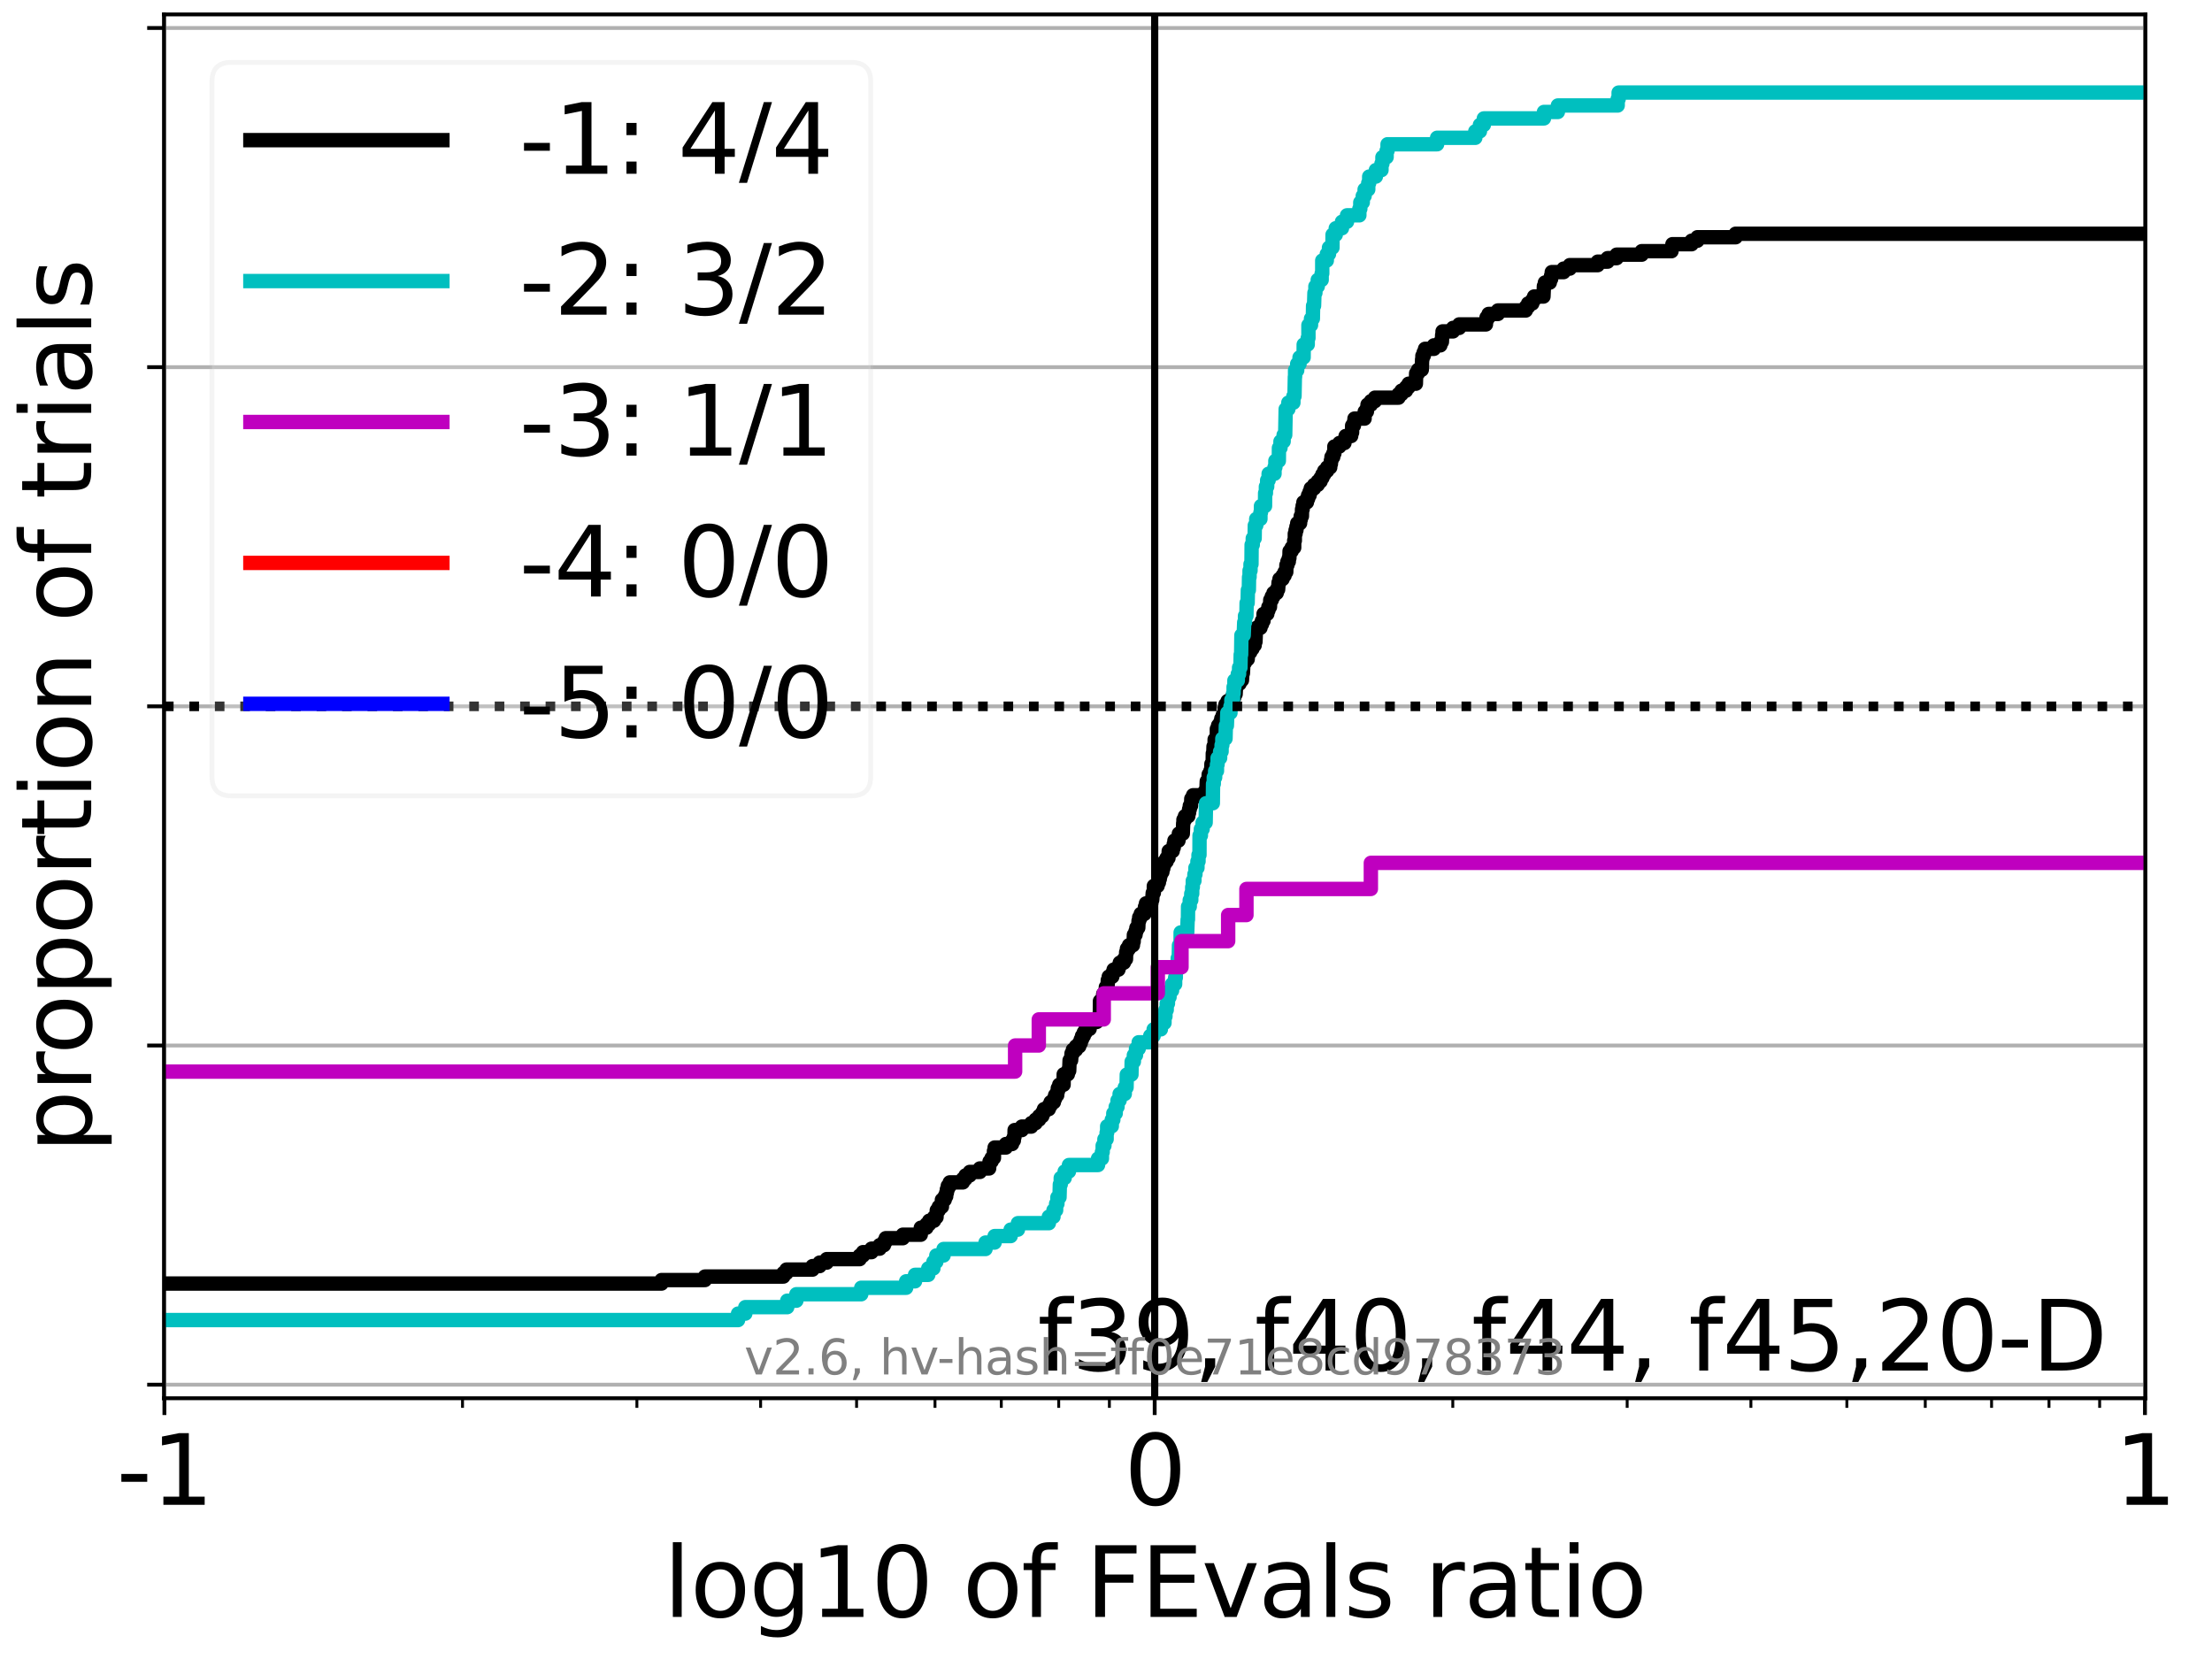 <?xml version="1.0" encoding="utf-8" standalone="no"?>
<!DOCTYPE svg PUBLIC "-//W3C//DTD SVG 1.1//EN"
  "http://www.w3.org/Graphics/SVG/1.1/DTD/svg11.dtd">
<svg xmlns:xlink="http://www.w3.org/1999/xlink" width="460.8pt" height="345.6pt" viewBox="0 0 460.8 345.6" xmlns="http://www.w3.org/2000/svg" version="1.1">
 <defs>
  <style type="text/css">*{stroke-linejoin: round; stroke-linecap: butt}</style>
 </defs>
 <g id="figure_1">
  <g id="patch_1">
   <path d="M 0 345.6 
L 460.8 345.6 
L 460.8 0 
L 0 0 
z
" style="fill: #ffffff"/>
  </g>
  <g id="axes_1">
   <g id="patch_2">
    <path d="M 34.16 291.28 
L 446.924 291.28 
L 446.924 3 
L 34.16 3 
z
" style="fill: #ffffff"/>
   </g>
   <g id="matplotlib.axis_1">
    <g id="xtick_1">
     <g id="line2d_1">
      <path d="M 34.25 291.28 
L 34.25 3 
" clip-path="url(#p233ffc870f)" style="fill: none; stroke: #b0b0b0; stroke-width: 0.8; stroke-linecap: square"/>
     </g>
     <g id="line2d_2">
      <defs>
       <path id="m71f6f6f143" d="M 0 0 
L 0 3.5 
" style="stroke: #000000; stroke-width: 0.8"/>
      </defs>
      <g>
       <use xlink:href="#m71f6f6f143" x="34.25" y="291.28" style="stroke: #000000; stroke-width: 0.8"/>
      </g>
     </g>
     <g id="text_1">
      <!-- -1 -->
      <g transform="translate(24.279 313.477) scale(0.2 -0.2)">
       <defs>
        <path id="DejaVuSans-2d" d="M 313 2009 
L 1997 2009 
L 1997 1497 
L 313 1497 
L 313 2009 
z
" transform="scale(0.016)"/>
        <path id="DejaVuSans-31" d="M 794 531 
L 1825 531 
L 1825 4091 
L 703 3866 
L 703 4441 
L 1819 4666 
L 2450 4666 
L 2450 531 
L 3481 531 
L 3481 0 
L 794 0 
L 794 531 
z
" transform="scale(0.016)"/>
       </defs>
       <use xlink:href="#DejaVuSans-2d"/>
       <use xlink:href="#DejaVuSans-31" x="36.084"/>
      </g>
     </g>
    </g>
    <g id="xtick_2">
     <g id="line2d_3">
      <path d="M 240.542 291.28 
L 240.542 3 
" clip-path="url(#p233ffc870f)" style="fill: none; stroke: #b0b0b0; stroke-width: 0.8; stroke-linecap: square"/>
     </g>
     <g id="line2d_4">
      <g>
       <use xlink:href="#m71f6f6f143" x="240.542" y="291.28" style="stroke: #000000; stroke-width: 0.8"/>
      </g>
     </g>
     <g id="text_2">
      <!-- 0 -->
      <g transform="translate(234.18 313.477) scale(0.2 -0.2)">
       <defs>
        <path id="DejaVuSans-30" d="M 2034 4250 
Q 1547 4250 1301 3770 
Q 1056 3291 1056 2328 
Q 1056 1369 1301 889 
Q 1547 409 2034 409 
Q 2525 409 2770 889 
Q 3016 1369 3016 2328 
Q 3016 3291 2770 3770 
Q 2525 4250 2034 4250 
z
M 2034 4750 
Q 2819 4750 3233 4129 
Q 3647 3509 3647 2328 
Q 3647 1150 3233 529 
Q 2819 -91 2034 -91 
Q 1250 -91 836 529 
Q 422 1150 422 2328 
Q 422 3509 836 4129 
Q 1250 4750 2034 4750 
z
" transform="scale(0.016)"/>
       </defs>
       <use xlink:href="#DejaVuSans-30"/>
      </g>
     </g>
    </g>
    <g id="xtick_3">
     <g id="line2d_5">
      <path d="M 446.835 291.28 
L 446.835 3 
" clip-path="url(#p233ffc870f)" style="fill: none; stroke: #b0b0b0; stroke-width: 0.8; stroke-linecap: square"/>
     </g>
     <g id="line2d_6">
      <g>
       <use xlink:href="#m71f6f6f143" x="446.835" y="291.28" style="stroke: #000000; stroke-width: 0.8"/>
      </g>
     </g>
     <g id="text_3">
      <!-- 1 -->
      <g transform="translate(440.472 313.477) scale(0.2 -0.2)">
       <use xlink:href="#DejaVuSans-31"/>
      </g>
     </g>
    </g>
    <g id="xtick_4">
     <g id="line2d_7">
      <defs>
       <path id="mea65850ec5" d="M 0 0 
L 0 2 
" style="stroke: #000000; stroke-width: 0.6"/>
      </defs>
      <g>
       <use xlink:href="#mea65850ec5" x="96.35" y="291.28" style="stroke: #000000; stroke-width: 0.6"/>
      </g>
     </g>
    </g>
    <g id="xtick_5">
     <g id="line2d_8">
      <g>
       <use xlink:href="#mea65850ec5" x="132.676" y="291.28" style="stroke: #000000; stroke-width: 0.6"/>
      </g>
     </g>
    </g>
    <g id="xtick_6">
     <g id="line2d_9">
      <g>
       <use xlink:href="#mea65850ec5" x="158.45" y="291.28" style="stroke: #000000; stroke-width: 0.6"/>
      </g>
     </g>
    </g>
    <g id="xtick_7">
     <g id="line2d_10">
      <g>
       <use xlink:href="#mea65850ec5" x="178.442" y="291.28" style="stroke: #000000; stroke-width: 0.6"/>
      </g>
     </g>
    </g>
    <g id="xtick_8">
     <g id="line2d_11">
      <g>
       <use xlink:href="#mea65850ec5" x="194.776" y="291.28" style="stroke: #000000; stroke-width: 0.6"/>
      </g>
     </g>
    </g>
    <g id="xtick_9">
     <g id="line2d_12">
      <g>
       <use xlink:href="#mea65850ec5" x="208.587" y="291.28" style="stroke: #000000; stroke-width: 0.6"/>
      </g>
     </g>
    </g>
    <g id="xtick_10">
     <g id="line2d_13">
      <g>
       <use xlink:href="#mea65850ec5" x="220.55" y="291.28" style="stroke: #000000; stroke-width: 0.6"/>
      </g>
     </g>
    </g>
    <g id="xtick_11">
     <g id="line2d_14">
      <g>
       <use xlink:href="#mea65850ec5" x="231.103" y="291.28" style="stroke: #000000; stroke-width: 0.6"/>
      </g>
     </g>
    </g>
    <g id="xtick_12">
     <g id="line2d_15">
      <g>
       <use xlink:href="#mea65850ec5" x="302.643" y="291.28" style="stroke: #000000; stroke-width: 0.6"/>
      </g>
     </g>
    </g>
    <g id="xtick_13">
     <g id="line2d_16">
      <g>
       <use xlink:href="#mea65850ec5" x="338.969" y="291.28" style="stroke: #000000; stroke-width: 0.6"/>
      </g>
     </g>
    </g>
    <g id="xtick_14">
     <g id="line2d_17">
      <g>
       <use xlink:href="#mea65850ec5" x="364.743" y="291.28" style="stroke: #000000; stroke-width: 0.6"/>
      </g>
     </g>
    </g>
    <g id="xtick_15">
     <g id="line2d_18">
      <g>
       <use xlink:href="#mea65850ec5" x="384.735" y="291.28" style="stroke: #000000; stroke-width: 0.6"/>
      </g>
     </g>
    </g>
    <g id="xtick_16">
     <g id="line2d_19">
      <g>
       <use xlink:href="#mea65850ec5" x="401.069" y="291.28" style="stroke: #000000; stroke-width: 0.6"/>
      </g>
     </g>
    </g>
    <g id="xtick_17">
     <g id="line2d_20">
      <g>
       <use xlink:href="#mea65850ec5" x="414.88" y="291.28" style="stroke: #000000; stroke-width: 0.6"/>
      </g>
     </g>
    </g>
    <g id="xtick_18">
     <g id="line2d_21">
      <g>
       <use xlink:href="#mea65850ec5" x="426.843" y="291.28" style="stroke: #000000; stroke-width: 0.6"/>
      </g>
     </g>
    </g>
    <g id="xtick_19">
     <g id="line2d_22">
      <g>
       <use xlink:href="#mea65850ec5" x="437.395" y="291.28" style="stroke: #000000; stroke-width: 0.6"/>
      </g>
     </g>
    </g>
    <g id="text_4">
     <!-- log10 of FEvals ratio -->
     <g transform="translate(138.238 336.833) scale(0.2 -0.2)">
      <defs>
       <path id="DejaVuSans-6c" d="M 603 4863 
L 1178 4863 
L 1178 0 
L 603 0 
L 603 4863 
z
" transform="scale(0.016)"/>
       <path id="DejaVuSans-6f" d="M 1959 3097 
Q 1497 3097 1228 2736 
Q 959 2375 959 1747 
Q 959 1119 1226 758 
Q 1494 397 1959 397 
Q 2419 397 2687 759 
Q 2956 1122 2956 1747 
Q 2956 2369 2687 2733 
Q 2419 3097 1959 3097 
z
M 1959 3584 
Q 2709 3584 3137 3096 
Q 3566 2609 3566 1747 
Q 3566 888 3137 398 
Q 2709 -91 1959 -91 
Q 1206 -91 779 398 
Q 353 888 353 1747 
Q 353 2609 779 3096 
Q 1206 3584 1959 3584 
z
" transform="scale(0.016)"/>
       <path id="DejaVuSans-67" d="M 2906 1791 
Q 2906 2416 2648 2759 
Q 2391 3103 1925 3103 
Q 1463 3103 1205 2759 
Q 947 2416 947 1791 
Q 947 1169 1205 825 
Q 1463 481 1925 481 
Q 2391 481 2648 825 
Q 2906 1169 2906 1791 
z
M 3481 434 
Q 3481 -459 3084 -895 
Q 2688 -1331 1869 -1331 
Q 1566 -1331 1297 -1286 
Q 1028 -1241 775 -1147 
L 775 -588 
Q 1028 -725 1275 -790 
Q 1522 -856 1778 -856 
Q 2344 -856 2625 -561 
Q 2906 -266 2906 331 
L 2906 616 
Q 2728 306 2450 153 
Q 2172 0 1784 0 
Q 1141 0 747 490 
Q 353 981 353 1791 
Q 353 2603 747 3093 
Q 1141 3584 1784 3584 
Q 2172 3584 2450 3431 
Q 2728 3278 2906 2969 
L 2906 3500 
L 3481 3500 
L 3481 434 
z
" transform="scale(0.016)"/>
       <path id="DejaVuSans-20" transform="scale(0.016)"/>
       <path id="DejaVuSans-66" d="M 2375 4863 
L 2375 4384 
L 1825 4384 
Q 1516 4384 1395 4259 
Q 1275 4134 1275 3809 
L 1275 3500 
L 2222 3500 
L 2222 3053 
L 1275 3053 
L 1275 0 
L 697 0 
L 697 3053 
L 147 3053 
L 147 3500 
L 697 3500 
L 697 3744 
Q 697 4328 969 4595 
Q 1241 4863 1831 4863 
L 2375 4863 
z
" transform="scale(0.016)"/>
       <path id="DejaVuSans-46" d="M 628 4666 
L 3309 4666 
L 3309 4134 
L 1259 4134 
L 1259 2759 
L 3109 2759 
L 3109 2228 
L 1259 2228 
L 1259 0 
L 628 0 
L 628 4666 
z
" transform="scale(0.016)"/>
       <path id="DejaVuSans-45" d="M 628 4666 
L 3578 4666 
L 3578 4134 
L 1259 4134 
L 1259 2753 
L 3481 2753 
L 3481 2222 
L 1259 2222 
L 1259 531 
L 3634 531 
L 3634 0 
L 628 0 
L 628 4666 
z
" transform="scale(0.016)"/>
       <path id="DejaVuSans-76" d="M 191 3500 
L 800 3500 
L 1894 563 
L 2988 3500 
L 3597 3500 
L 2284 0 
L 1503 0 
L 191 3500 
z
" transform="scale(0.016)"/>
       <path id="DejaVuSans-61" d="M 2194 1759 
Q 1497 1759 1228 1600 
Q 959 1441 959 1056 
Q 959 750 1161 570 
Q 1363 391 1709 391 
Q 2188 391 2477 730 
Q 2766 1069 2766 1631 
L 2766 1759 
L 2194 1759 
z
M 3341 1997 
L 3341 0 
L 2766 0 
L 2766 531 
Q 2569 213 2275 61 
Q 1981 -91 1556 -91 
Q 1019 -91 701 211 
Q 384 513 384 1019 
Q 384 1609 779 1909 
Q 1175 2209 1959 2209 
L 2766 2209 
L 2766 2266 
Q 2766 2663 2505 2880 
Q 2244 3097 1772 3097 
Q 1472 3097 1187 3025 
Q 903 2953 641 2809 
L 641 3341 
Q 956 3463 1253 3523 
Q 1550 3584 1831 3584 
Q 2591 3584 2966 3190 
Q 3341 2797 3341 1997 
z
" transform="scale(0.016)"/>
       <path id="DejaVuSans-73" d="M 2834 3397 
L 2834 2853 
Q 2591 2978 2328 3040 
Q 2066 3103 1784 3103 
Q 1356 3103 1142 2972 
Q 928 2841 928 2578 
Q 928 2378 1081 2264 
Q 1234 2150 1697 2047 
L 1894 2003 
Q 2506 1872 2764 1633 
Q 3022 1394 3022 966 
Q 3022 478 2636 193 
Q 2250 -91 1575 -91 
Q 1294 -91 989 -36 
Q 684 19 347 128 
L 347 722 
Q 666 556 975 473 
Q 1284 391 1588 391 
Q 1994 391 2212 530 
Q 2431 669 2431 922 
Q 2431 1156 2273 1281 
Q 2116 1406 1581 1522 
L 1381 1569 
Q 847 1681 609 1914 
Q 372 2147 372 2553 
Q 372 3047 722 3315 
Q 1072 3584 1716 3584 
Q 2034 3584 2315 3537 
Q 2597 3491 2834 3397 
z
" transform="scale(0.016)"/>
       <path id="DejaVuSans-72" d="M 2631 2963 
Q 2534 3019 2420 3045 
Q 2306 3072 2169 3072 
Q 1681 3072 1420 2755 
Q 1159 2438 1159 1844 
L 1159 0 
L 581 0 
L 581 3500 
L 1159 3500 
L 1159 2956 
Q 1341 3275 1631 3429 
Q 1922 3584 2338 3584 
Q 2397 3584 2469 3576 
Q 2541 3569 2628 3553 
L 2631 2963 
z
" transform="scale(0.016)"/>
       <path id="DejaVuSans-74" d="M 1172 4494 
L 1172 3500 
L 2356 3500 
L 2356 3053 
L 1172 3053 
L 1172 1153 
Q 1172 725 1289 603 
Q 1406 481 1766 481 
L 2356 481 
L 2356 0 
L 1766 0 
Q 1100 0 847 248 
Q 594 497 594 1153 
L 594 3053 
L 172 3053 
L 172 3500 
L 594 3500 
L 594 4494 
L 1172 4494 
z
" transform="scale(0.016)"/>
       <path id="DejaVuSans-69" d="M 603 3500 
L 1178 3500 
L 1178 0 
L 603 0 
L 603 3500 
z
M 603 4863 
L 1178 4863 
L 1178 4134 
L 603 4134 
L 603 4863 
z
" transform="scale(0.016)"/>
      </defs>
      <use xlink:href="#DejaVuSans-6c"/>
      <use xlink:href="#DejaVuSans-6f" x="27.783"/>
      <use xlink:href="#DejaVuSans-67" x="88.965"/>
      <use xlink:href="#DejaVuSans-31" x="152.441"/>
      <use xlink:href="#DejaVuSans-30" x="216.064"/>
      <use xlink:href="#DejaVuSans-20" x="279.688"/>
      <use xlink:href="#DejaVuSans-6f" x="311.475"/>
      <use xlink:href="#DejaVuSans-66" x="372.656"/>
      <use xlink:href="#DejaVuSans-20" x="407.861"/>
      <use xlink:href="#DejaVuSans-46" x="439.648"/>
      <use xlink:href="#DejaVuSans-45" x="497.168"/>
      <use xlink:href="#DejaVuSans-76" x="560.352"/>
      <use xlink:href="#DejaVuSans-61" x="619.531"/>
      <use xlink:href="#DejaVuSans-6c" x="680.811"/>
      <use xlink:href="#DejaVuSans-73" x="708.594"/>
      <use xlink:href="#DejaVuSans-20" x="760.693"/>
      <use xlink:href="#DejaVuSans-72" x="792.48"/>
      <use xlink:href="#DejaVuSans-61" x="833.594"/>
      <use xlink:href="#DejaVuSans-74" x="894.873"/>
      <use xlink:href="#DejaVuSans-69" x="934.082"/>
      <use xlink:href="#DejaVuSans-6f" x="961.865"/>
     </g>
    </g>
   </g>
   <g id="matplotlib.axis_2">
    <g id="ytick_1">
     <g id="line2d_23">
      <path d="M 34.16 288.454 
L 446.924 288.454 
" clip-path="url(#p233ffc870f)" style="fill: none; stroke: #b0b0b0; stroke-width: 0.8; stroke-linecap: square"/>
     </g>
     <g id="line2d_24">
      <defs>
       <path id="m2fee555473" d="M 0 0 
L -3.5 0 
" style="stroke: #000000; stroke-width: 0.8"/>
      </defs>
      <g>
       <use xlink:href="#m2fee555473" x="34.16" y="288.454" style="stroke: #000000; stroke-width: 0.8"/>
      </g>
     </g>
    </g>
    <g id="ytick_2">
     <g id="line2d_25">
      <path d="M 34.16 217.797 
L 446.924 217.797 
" clip-path="url(#p233ffc870f)" style="fill: none; stroke: #b0b0b0; stroke-width: 0.8; stroke-linecap: square"/>
     </g>
     <g id="line2d_26">
      <g>
       <use xlink:href="#m2fee555473" x="34.16" y="217.797" style="stroke: #000000; stroke-width: 0.8"/>
      </g>
     </g>
    </g>
    <g id="ytick_3">
     <g id="line2d_27">
      <path d="M 34.16 147.14 
L 446.924 147.14 
" clip-path="url(#p233ffc870f)" style="fill: none; stroke: #b0b0b0; stroke-width: 0.8; stroke-linecap: square"/>
     </g>
     <g id="line2d_28">
      <g>
       <use xlink:href="#m2fee555473" x="34.16" y="147.14" style="stroke: #000000; stroke-width: 0.8"/>
      </g>
     </g>
    </g>
    <g id="ytick_4">
     <g id="line2d_29">
      <path d="M 34.16 76.483 
L 446.924 76.483 
" clip-path="url(#p233ffc870f)" style="fill: none; stroke: #b0b0b0; stroke-width: 0.8; stroke-linecap: square"/>
     </g>
     <g id="line2d_30">
      <g>
       <use xlink:href="#m2fee555473" x="34.16" y="76.483" style="stroke: #000000; stroke-width: 0.8"/>
      </g>
     </g>
    </g>
    <g id="ytick_5">
     <g id="line2d_31">
      <path d="M 34.16 5.826 
L 446.924 5.826 
" clip-path="url(#p233ffc870f)" style="fill: none; stroke: #b0b0b0; stroke-width: 0.8; stroke-linecap: square"/>
     </g>
     <g id="line2d_32">
      <g>
       <use xlink:href="#m2fee555473" x="34.16" y="5.826" style="stroke: #000000; stroke-width: 0.8"/>
      </g>
     </g>
    </g>
    <g id="text_5">
     <!-- proportion of trials -->
     <g transform="translate(19.001 240.146) rotate(-90) scale(0.2 -0.2)">
      <defs>
       <path id="DejaVuSans-70" d="M 1159 525 
L 1159 -1331 
L 581 -1331 
L 581 3500 
L 1159 3500 
L 1159 2969 
Q 1341 3281 1617 3432 
Q 1894 3584 2278 3584 
Q 2916 3584 3314 3078 
Q 3713 2572 3713 1747 
Q 3713 922 3314 415 
Q 2916 -91 2278 -91 
Q 1894 -91 1617 61 
Q 1341 213 1159 525 
z
M 3116 1747 
Q 3116 2381 2855 2742 
Q 2594 3103 2138 3103 
Q 1681 3103 1420 2742 
Q 1159 2381 1159 1747 
Q 1159 1113 1420 752 
Q 1681 391 2138 391 
Q 2594 391 2855 752 
Q 3116 1113 3116 1747 
z
" transform="scale(0.016)"/>
       <path id="DejaVuSans-6e" d="M 3513 2113 
L 3513 0 
L 2938 0 
L 2938 2094 
Q 2938 2591 2744 2837 
Q 2550 3084 2163 3084 
Q 1697 3084 1428 2787 
Q 1159 2491 1159 1978 
L 1159 0 
L 581 0 
L 581 3500 
L 1159 3500 
L 1159 2956 
Q 1366 3272 1645 3428 
Q 1925 3584 2291 3584 
Q 2894 3584 3203 3211 
Q 3513 2838 3513 2113 
z
" transform="scale(0.016)"/>
      </defs>
      <use xlink:href="#DejaVuSans-70"/>
      <use xlink:href="#DejaVuSans-72" x="63.477"/>
      <use xlink:href="#DejaVuSans-6f" x="102.34"/>
      <use xlink:href="#DejaVuSans-70" x="163.521"/>
      <use xlink:href="#DejaVuSans-6f" x="226.998"/>
      <use xlink:href="#DejaVuSans-72" x="288.18"/>
      <use xlink:href="#DejaVuSans-74" x="329.293"/>
      <use xlink:href="#DejaVuSans-69" x="368.502"/>
      <use xlink:href="#DejaVuSans-6f" x="396.285"/>
      <use xlink:href="#DejaVuSans-6e" x="457.467"/>
      <use xlink:href="#DejaVuSans-20" x="520.846"/>
      <use xlink:href="#DejaVuSans-6f" x="552.633"/>
      <use xlink:href="#DejaVuSans-66" x="613.814"/>
      <use xlink:href="#DejaVuSans-20" x="649.02"/>
      <use xlink:href="#DejaVuSans-74" x="680.807"/>
      <use xlink:href="#DejaVuSans-72" x="720.016"/>
      <use xlink:href="#DejaVuSans-69" x="761.129"/>
      <use xlink:href="#DejaVuSans-61" x="788.912"/>
      <use xlink:href="#DejaVuSans-6c" x="850.191"/>
      <use xlink:href="#DejaVuSans-73" x="877.975"/>
     </g>
    </g>
   </g>
   <g id="line2d_33">
    <path d="M 34.16 267.384 
L 137.815 267.384 
L 137.815 266.657 
L 146.845 266.657 
L 146.845 265.931 
L 163.19 265.931 
L 163.19 265.204 
L 163.833 265.204 
L 163.833 264.478 
L 169.263 264.478 
L 169.263 263.751 
L 170.743 263.751 
L 170.743 263.025 
L 172.22 263.025 
L 172.22 262.298 
L 179.083 262.298 
L 179.083 261.571 
L 179.773 261.571 
L 179.773 260.845 
L 181.552 260.845 
L 181.552 260.118 
L 183.24 260.118 
L 183.24 259.392 
L 184.147 259.392 
L 184.147 258.665 
L 184.513 258.665 
L 184.513 257.939 
L 188.078 257.939 
L 188.078 257.212 
L 191.812 257.212 
L 191.823 255.759 
L 192.992 255.759 
L 192.992 255.032 
L 193.56 255.032 
L 193.56 254.306 
L 194.57 254.306 
L 194.57 253.579 
L 195.094 253.579 
L 195.15 252.126 
L 195.568 252.126 
L 195.568 251.4 
L 196.216 251.4 
L 196.216 249.947 
L 196.801 249.947 
L 196.801 249.22 
L 197.108 249.22 
L 197.108 248.494 
L 197.253 248.494 
L 197.253 247.767 
L 197.445 247.767 
L 197.445 247.04 
L 197.851 247.04 
L 197.851 246.314 
L 200.58 246.314 
L 200.58 245.587 
L 201.14 245.587 
L 201.14 244.861 
L 202.022 244.861 
L 202.022 244.134 
L 204.124 244.134 
L 204.124 243.408 
L 206.051 243.408 
L 206.147 241.955 
L 206.57 241.955 
L 206.57 241.228 
L 207.054 241.228 
L 207.061 239.775 
L 207.205 239.775 
L 207.205 239.048 
L 209.541 239.048 
L 209.541 238.322 
L 210.827 238.322 
L 210.827 237.595 
L 211.201 237.595 
L 211.201 236.869 
L 211.333 236.869 
L 211.363 235.416 
L 212.869 235.416 
L 212.869 234.689 
L 214.83 234.689 
L 214.83 233.963 
L 215.737 233.963 
L 215.737 233.236 
L 216.468 233.236 
L 216.468 232.509 
L 217.13 232.509 
L 217.13 231.783 
L 217.477 231.783 
L 217.477 231.056 
L 218.476 231.056 
L 218.476 230.33 
L 218.859 230.33 
L 218.859 229.603 
L 219.544 229.603 
L 219.544 228.877 
L 219.802 228.877 
L 219.802 228.15 
L 220.232 228.15 
L 220.232 227.424 
L 220.363 227.424 
L 220.363 226.697 
L 220.659 226.697 
L 220.659 225.971 
L 221.566 225.971 
L 221.591 223.791 
L 222.455 223.791 
L 222.455 223.064 
L 222.732 223.064 
L 222.82 220.885 
L 223.129 220.885 
L 223.226 219.432 
L 223.493 219.432 
L 223.493 218.705 
L 224.145 218.705 
L 224.145 217.978 
L 224.825 217.978 
L 224.825 217.252 
L 225.15 217.252 
L 225.15 216.525 
L 225.41 216.525 
L 225.41 215.799 
L 225.779 215.799 
L 225.779 215.072 
L 226.16 215.072 
L 226.16 214.346 
L 226.989 214.346 
L 226.989 213.619 
L 227.158 213.619 
L 227.158 212.893 
L 228.464 212.893 
L 228.464 212.166 
L 228.959 212.166 
L 228.959 211.44 
L 229.119 211.44 
L 229.144 208.533 
L 229.706 208.533 
L 229.817 207.08 
L 230.254 207.08 
L 230.254 206.354 
L 230.373 206.354 
L 230.373 205.627 
L 230.724 205.627 
L 230.779 204.174 
L 230.979 204.174 
L 230.979 203.448 
L 231.714 203.448 
L 231.714 202.721 
L 231.989 202.721 
L 231.989 201.994 
L 232.988 201.994 
L 232.988 201.268 
L 233.277 201.268 
L 233.277 200.541 
L 234.128 200.541 
L 234.128 199.815 
L 234.559 199.815 
L 234.601 198.362 
L 234.767 198.362 
L 234.767 197.635 
L 235.195 197.635 
L 235.195 196.909 
L 236.009 196.909 
L 236.009 196.182 
L 236.16 196.182 
L 236.214 194.729 
L 236.552 194.729 
L 236.552 194.002 
L 236.738 194.002 
L 236.738 193.276 
L 237.121 193.276 
L 237.181 191.823 
L 237.316 191.823 
L 237.316 191.096 
L 237.641 191.096 
L 237.641 190.37 
L 238.423 190.37 
L 238.522 188.917 
L 238.729 188.917 
L 238.729 188.19 
L 239.842 188.19 
L 239.842 187.463 
L 240.03 187.463 
L 240.137 186.01 
L 240.363 186.01 
L 240.369 184.557 
L 241.147 184.557 
L 241.147 183.831 
L 241.423 183.831 
L 241.423 183.104 
L 241.611 183.104 
L 241.611 182.378 
L 241.782 182.378 
L 241.782 181.651 
L 242.145 181.651 
L 242.145 180.925 
L 242.33 180.925 
L 242.33 180.198 
L 242.543 180.198 
L 242.543 179.471 
L 243.024 179.471 
L 243.024 178.745 
L 243.416 178.745 
L 243.47 177.292 
L 244.291 177.292 
L 244.291 176.565 
L 244.512 176.565 
L 244.512 175.839 
L 244.659 175.839 
L 244.659 175.112 
L 245.498 175.112 
L 245.582 173.659 
L 246.4 173.659 
L 246.479 171.479 
L 246.534 171.479 
L 246.534 170.753 
L 246.848 170.753 
L 246.848 170.026 
L 247.544 170.026 
L 247.544 169.3 
L 247.708 169.3 
L 247.708 168.573 
L 247.861 168.573 
L 247.861 167.847 
L 248.114 167.847 
L 248.171 166.394 
L 248.542 166.394 
L 248.542 165.667 
L 250.914 165.667 
L 250.914 164.94 
L 251.304 164.94 
L 251.393 162.761 
L 251.743 162.761 
L 251.801 161.308 
L 252.157 161.308 
L 252.157 160.581 
L 252.319 160.581 
L 252.364 159.128 
L 252.622 159.128 
L 252.65 156.948 
L 252.753 156.948 
L 252.803 155.495 
L 253.028 155.495 
L 253.032 154.042 
L 253.491 154.042 
L 253.495 151.863 
L 253.752 151.863 
L 253.752 151.136 
L 254.215 151.136 
L 254.215 150.409 
L 254.426 150.409 
L 254.426 149.683 
L 254.724 149.683 
L 254.724 148.956 
L 255.083 148.956 
L 255.13 147.503 
L 255.285 147.503 
L 255.285 146.777 
L 255.724 146.777 
L 255.724 146.05 
L 256.574 146.05 
L 256.574 145.324 
L 257.108 145.324 
L 257.108 144.597 
L 257.403 144.597 
L 257.479 143.144 
L 257.607 143.144 
L 257.607 142.417 
L 258.227 142.417 
L 258.227 141.691 
L 258.721 141.691 
L 258.816 140.238 
L 258.921 140.238 
L 259.025 138.058 
L 259.335 138.058 
L 259.335 137.332 
L 259.917 137.332 
L 260.021 135.878 
L 260.451 135.878 
L 260.451 135.152 
L 260.912 135.152 
L 260.912 134.425 
L 261.368 134.425 
L 261.368 133.699 
L 261.535 133.699 
L 261.626 131.519 
L 261.749 131.519 
L 261.749 130.793 
L 262.579 130.793 
L 262.579 130.066 
L 262.877 130.066 
L 262.877 129.34 
L 263.209 129.34 
L 263.223 127.886 
L 264.002 127.886 
L 264.002 127.16 
L 264.234 127.16 
L 264.234 126.433 
L 264.556 126.433 
L 264.622 124.98 
L 264.937 124.98 
L 264.937 124.254 
L 265.291 124.254 
L 265.291 123.527 
L 265.969 123.527 
L 265.969 122.801 
L 266.257 122.801 
L 266.35 121.348 
L 266.54 121.348 
L 266.54 120.621 
L 267.191 120.621 
L 267.191 119.894 
L 267.603 119.894 
L 267.603 119.168 
L 267.949 119.168 
L 267.985 117.715 
L 268.196 117.715 
L 268.196 116.988 
L 268.479 116.988 
L 268.479 116.262 
L 268.604 116.262 
L 268.642 114.809 
L 269.088 114.809 
L 269.088 114.082 
L 269.602 114.082 
L 269.602 112.629 
L 269.734 112.629 
L 269.734 111.176 
L 269.892 111.176 
L 269.892 110.449 
L 270.07 110.449 
L 270.07 109.723 
L 270.238 109.723 
L 270.238 108.996 
L 270.831 108.996 
L 270.831 108.27 
L 270.963 108.27 
L 270.963 107.543 
L 271.209 107.543 
L 271.238 106.09 
L 271.369 106.09 
L 271.369 105.363 
L 271.526 105.363 
L 271.526 104.637 
L 272.254 104.637 
L 272.254 103.91 
L 272.501 103.91 
L 272.501 103.184 
L 272.811 103.184 
L 272.811 102.457 
L 273.059 102.457 
L 273.059 101.731 
L 273.755 101.731 
L 273.755 101.004 
L 274.513 101.004 
L 274.513 100.278 
L 275.101 100.278 
L 275.101 99.551 
L 275.482 99.551 
L 275.482 98.825 
L 275.864 98.825 
L 275.864 98.098 
L 276.467 98.098 
L 276.467 97.371 
L 277.106 97.371 
L 277.106 96.645 
L 277.252 96.645 
L 277.252 95.918 
L 277.374 95.918 
L 277.374 95.192 
L 277.736 95.192 
L 277.736 94.465 
L 277.972 94.465 
L 277.972 93.012 
L 279.024 93.012 
L 279.024 92.286 
L 280.074 92.286 
L 280.074 91.559 
L 280.319 91.559 
L 280.319 90.832 
L 281.47 90.832 
L 281.47 90.106 
L 281.666 90.106 
L 281.676 88.653 
L 282.047 88.653 
L 282.047 87.926 
L 282.166 87.926 
L 282.166 87.2 
L 284.268 87.2 
L 284.3 85.747 
L 284.749 85.747 
L 284.749 85.02 
L 284.881 85.02 
L 284.881 84.294 
L 285.589 84.294 
L 285.589 83.567 
L 286.423 83.567 
L 286.423 82.84 
L 291.337 82.84 
L 291.337 82.114 
L 291.958 82.114 
L 291.958 81.387 
L 292.898 81.387 
L 292.898 80.661 
L 293.439 80.661 
L 293.439 79.934 
L 294.953 79.934 
L 295.011 77.755 
L 295.419 77.755 
L 295.419 77.028 
L 296.182 77.028 
L 296.253 74.848 
L 296.314 74.848 
L 296.314 74.122 
L 296.588 74.122 
L 296.588 73.395 
L 296.863 73.395 
L 296.863 72.669 
L 298.704 72.669 
L 298.704 71.942 
L 300.051 71.942 
L 300.051 71.216 
L 300.375 71.216 
L 300.432 69.763 
L 300.507 69.763 
L 300.507 69.036 
L 302.685 69.036 
L 302.685 68.309 
L 303.974 68.309 
L 303.974 67.583 
L 309.547 67.583 
L 309.547 66.856 
L 309.678 66.856 
L 309.678 66.13 
L 310.1 66.13 
L 310.1 65.403 
L 312.045 65.403 
L 312.045 64.677 
L 317.851 64.677 
L 317.851 63.95 
L 318.327 63.95 
L 318.327 63.224 
L 319.198 63.224 
L 319.198 62.497 
L 319.579 62.497 
L 319.579 61.771 
L 321.532 61.771 
L 321.625 59.591 
L 321.832 59.591 
L 321.832 58.864 
L 322.854 58.864 
L 322.854 58.138 
L 323.121 58.138 
L 323.121 57.411 
L 323.26 57.411 
L 323.26 56.685 
L 325.726 56.685 
L 325.726 55.958 
L 327.009 55.958 
L 327.009 55.232 
L 332.839 55.232 
L 332.839 54.505 
L 334.897 54.505 
L 334.897 53.778 
L 336.772 53.778 
L 336.772 53.052 
L 341.996 53.052 
L 341.996 52.325 
L 348.204 52.325 
L 348.204 51.599 
L 348.393 51.599 
L 348.393 50.872 
L 352.398 50.872 
L 352.398 50.146 
L 353.603 50.146 
L 353.603 49.419 
L 361.569 49.419 
L 361.569 48.693 
L 446.924 48.693 
L 446.924 48.693 
" clip-path="url(#p233ffc870f)" style="fill: none; stroke: #000000; stroke-width: 3; stroke-linecap: square"/>
   </g>
   <g id="line2d_34">
    <path clip-path="url(#p233ffc870f)" style="fill: none; stroke: #000000; stroke-width: 3; stroke-linecap: square"/>
   </g>
   <g id="line2d_35">
    <path d="M 34.16 274.995 
L 153.749 274.995 
L 153.749 273.649 
L 155.261 273.649 
L 155.261 272.304 
L 163.997 272.304 
L 163.997 270.958 
L 165.894 270.958 
L 165.894 269.612 
L 179.412 269.612 
L 179.412 268.266 
L 188.766 268.266 
L 188.766 266.92 
L 190.619 266.92 
L 190.619 265.574 
L 193.375 265.574 
L 193.375 264.229 
L 194.444 264.229 
L 194.444 262.883 
L 195.054 262.883 
L 195.054 261.537 
L 196.565 261.537 
L 196.565 260.191 
L 205.302 260.191 
L 205.302 258.845 
L 207.198 258.845 
L 207.198 257.499 
L 210.54 257.499 
L 210.54 256.153 
L 212.052 256.153 
L 212.052 254.808 
L 218.498 254.808 
L 218.498 253.462 
L 219.461 253.462 
L 219.461 252.116 
L 220.009 252.116 
L 220.009 250.77 
L 220.279 250.77 
L 220.279 249.424 
L 220.717 249.424 
L 220.788 246.733 
L 220.973 246.733 
L 220.973 245.387 
L 221.791 245.387 
L 221.791 244.041 
L 222.684 244.041 
L 222.684 242.695 
L 228.745 242.695 
L 228.745 241.349 
L 229.55 241.349 
L 229.55 240.003 
L 229.709 240.003 
L 229.709 238.657 
L 230.07 238.657 
L 230.07 237.312 
L 230.527 237.312 
L 230.527 235.966 
L 230.642 235.966 
L 230.642 234.62 
L 231.606 234.62 
L 231.606 233.274 
L 231.923 233.274 
L 231.923 231.928 
L 232.424 231.928 
L 232.424 230.582 
L 232.798 230.582 
L 232.798 229.237 
L 233.235 229.237 
L 233.235 227.891 
L 234.31 227.891 
L 234.31 226.545 
L 234.679 226.545 
L 234.733 223.853 
L 235.701 223.853 
L 235.748 221.161 
L 236.203 221.161 
L 236.203 219.816 
L 236.645 219.816 
L 236.645 218.47 
L 237.212 218.47 
L 237.212 217.124 
L 239.618 217.124 
L 239.618 215.778 
L 240.329 215.778 
L 240.329 214.432 
L 241.828 214.432 
L 241.828 213.086 
L 242.584 213.086 
L 242.584 211.741 
L 242.782 211.741 
L 242.782 210.395 
L 243.046 210.395 
L 243.046 209.049 
L 243.303 209.049 
L 243.303 207.703 
L 243.637 207.703 
L 243.637 206.357 
L 244.161 206.357 
L 244.161 205.011 
L 244.802 205.011 
L 244.802 203.665 
L 244.942 203.665 
L 244.942 202.32 
L 245.124 202.32 
L 245.124 200.974 
L 245.345 200.974 
L 245.345 199.628 
L 245.556 199.628 
L 245.605 196.936 
L 245.942 196.936 
L 245.949 194.245 
L 247.321 194.245 
L 247.409 191.553 
L 247.472 191.553 
L 247.494 188.861 
L 247.845 188.861 
L 247.845 187.515 
L 248.161 187.515 
L 248.161 186.17 
L 248.359 186.17 
L 248.359 184.824 
L 248.483 184.824 
L 248.483 183.478 
L 248.82 183.478 
L 248.82 182.132 
L 249.03 182.132 
L 249.03 180.786 
L 249.449 180.786 
L 249.449 179.44 
L 249.672 179.44 
L 249.672 178.094 
L 249.871 178.094 
L 249.888 174.057 
L 250.165 174.057 
L 250.165 172.711 
L 250.529 172.711 
L 250.529 171.365 
L 251.157 171.365 
L 251.234 167.328 
L 252.655 167.328 
L 252.699 163.29 
L 252.85 163.29 
L 252.85 161.944 
L 253.134 161.944 
L 253.134 160.598 
L 253.514 160.598 
L 253.514 159.253 
L 253.643 159.253 
L 253.643 157.907 
L 254.172 157.907 
L 254.172 156.561 
L 254.478 156.561 
L 254.478 155.215 
L 254.633 155.215 
L 254.633 153.869 
L 255.296 153.869 
L 255.367 151.178 
L 255.578 151.178 
L 255.673 148.486 
L 256.331 148.486 
L 256.331 147.14 
L 256.514 147.14 
L 256.514 145.794 
L 256.869 145.794 
L 256.869 144.448 
L 256.983 144.448 
L 256.983 143.102 
L 257.149 143.102 
L 257.149 141.757 
L 257.857 141.757 
L 257.857 140.411 
L 258.123 140.411 
L 258.123 139.065 
L 258.409 139.065 
L 258.461 136.373 
L 258.552 136.373 
L 258.607 132.336 
L 259.087 132.336 
L 259.192 129.644 
L 259.356 129.644 
L 259.356 128.298 
L 259.654 128.298 
L 259.691 125.606 
L 259.905 125.606 
L 259.957 122.915 
L 260.156 122.915 
L 260.199 120.223 
L 260.305 120.223 
L 260.305 118.877 
L 260.504 118.877 
L 260.504 117.531 
L 260.704 117.531 
L 260.737 113.494 
L 260.974 113.494 
L 260.974 112.148 
L 261.364 112.148 
L 261.4 109.456 
L 261.697 109.456 
L 261.697 108.11 
L 262.57 108.11 
L 262.57 106.765 
L 262.681 106.765 
L 262.681 105.419 
L 263.527 105.419 
L 263.549 102.727 
L 263.711 102.727 
L 263.711 101.381 
L 263.975 101.381 
L 263.975 100.035 
L 264.279 100.035 
L 264.279 98.69 
L 265.504 98.69 
L 265.504 97.344 
L 265.684 97.344 
L 265.684 95.998 
L 266.405 95.998 
L 266.427 93.306 
L 266.748 93.306 
L 266.748 91.96 
L 267.404 91.96 
L 267.404 90.615 
L 267.729 90.615 
L 267.832 85.231 
L 268.383 85.231 
L 268.383 83.885 
L 269.438 83.885 
L 269.438 82.539 
L 269.667 82.539 
L 269.746 78.502 
L 269.788 78.502 
L 269.788 77.156 
L 270.227 77.156 
L 270.227 75.81 
L 270.717 75.81 
L 270.717 74.464 
L 271.565 74.464 
L 271.587 71.773 
L 272.423 71.773 
L 272.423 70.427 
L 272.569 70.427 
L 272.57 67.735 
L 273.106 67.735 
L 273.106 66.389 
L 273.492 66.389 
L 273.542 63.698 
L 273.74 63.698 
L 273.824 61.006 
L 274.022 61.006 
L 274.022 59.66 
L 274.511 59.66 
L 274.511 58.314 
L 275.326 58.314 
L 275.326 56.968 
L 275.447 56.968 
L 275.449 54.277 
L 276.395 54.277 
L 276.395 52.931 
L 276.852 52.931 
L 276.852 51.585 
L 277.576 51.585 
L 277.598 48.893 
L 278.265 48.893 
L 278.265 47.547 
L 279.553 47.547 
L 279.553 46.202 
L 280.607 46.202 
L 280.607 44.856 
L 283.177 44.856 
L 283.177 43.51 
L 283.375 43.51 
L 283.375 42.164 
L 283.888 42.164 
L 283.888 40.818 
L 284.276 40.818 
L 284.276 39.472 
L 285.03 39.472 
L 285.03 38.127 
L 285.228 38.127 
L 285.228 36.781 
L 286.618 36.781 
L 286.618 35.435 
L 287.786 35.435 
L 287.786 34.089 
L 287.985 34.089 
L 287.985 32.743 
L 288.855 32.743 
L 288.855 31.397 
L 289.053 31.397 
L 289.053 30.051 
L 299.374 30.051 
L 299.374 28.706 
L 307.332 28.706 
L 307.332 27.36 
L 308.296 27.36 
L 308.296 26.014 
L 309.114 26.014 
L 309.114 24.668 
L 321.632 24.668 
L 321.632 23.322 
L 324.535 23.322 
L 324.535 21.976 
L 336.995 21.976 
L 336.995 20.631 
L 337.193 20.631 
L 337.193 19.285 
L 446.924 19.285 
L 446.924 19.285 
" clip-path="url(#p233ffc870f)" style="fill: none; stroke: #00bfbf; stroke-width: 3; stroke-linecap: square"/>
   </g>
   <g id="line2d_36">
    <path clip-path="url(#p233ffc870f)" style="fill: none; stroke: #00bfbf; stroke-width: 3; stroke-linecap: square"/>
   </g>
   <g id="line2d_37">
    <path d="M 34.16 223.232 
L 211.466 223.232 
L 211.466 217.797 
L 216.401 217.797 
L 216.401 212.362 
L 229.93 212.362 
L 229.93 206.927 
L 241.193 206.927 
L 241.193 201.491 
L 246.128 201.491 
L 246.128 196.056 
L 255.848 196.056 
L 255.848 190.621 
L 259.657 190.621 
L 259.657 185.186 
L 285.575 185.186 
L 285.575 179.751 
L 446.924 179.751 
" clip-path="url(#p233ffc870f)" style="fill: none; stroke: #bf00bf; stroke-width: 3; stroke-linecap: square"/>
   </g>
   <g id="line2d_38">
    <path clip-path="url(#p233ffc870f)" style="fill: none; stroke: #bf00bf; stroke-width: 3; stroke-linecap: square"/>
   </g>
   <g id="line2d_39"/>
   <g id="line2d_40"/>
   <g id="line2d_41">
    <path d="M 240.542 291.28 
L 240.542 3 
" clip-path="url(#p233ffc870f)" style="fill: none; stroke: #000000; stroke-width: 1.5; stroke-linecap: square"/>
   </g>
   <g id="line2d_42">
    <path d="M 34.16 147.14 
L 446.924 147.14 
" clip-path="url(#p233ffc870f)" style="fill: none; stroke-dasharray: 2,3.3; stroke-dashoffset: 0; stroke: #000000; stroke-width: 2"/>
   </g>
   <g id="patch_3">
    <path d="M 34.16 291.28 
L 34.16 3 
" style="fill: none; stroke: #000000; stroke-width: 0.8; stroke-linejoin: miter; stroke-linecap: square"/>
   </g>
   <g id="patch_4">
    <path d="M 446.924 291.28 
L 446.924 3 
" style="fill: none; stroke: #000000; stroke-width: 0.8; stroke-linejoin: miter; stroke-linecap: square"/>
   </g>
   <g id="patch_5">
    <path d="M 34.16 291.28 
L 446.924 291.28 
" style="fill: none; stroke: #000000; stroke-width: 0.8; stroke-linejoin: miter; stroke-linecap: square"/>
   </g>
   <g id="patch_6">
    <path d="M 34.16 3 
L 446.924 3 
" style="fill: none; stroke: #000000; stroke-width: 0.8; stroke-linejoin: miter; stroke-linecap: square"/>
   </g>
   <g id="text_6">
    <!-- f39, f40, f44, f45,20-D -->
    <g transform="translate(216.147 285.514) scale(0.2 -0.2)">
     <defs>
      <path id="DejaVuSans-33" d="M 2597 2516 
Q 3050 2419 3304 2112 
Q 3559 1806 3559 1356 
Q 3559 666 3084 287 
Q 2609 -91 1734 -91 
Q 1441 -91 1130 -33 
Q 819 25 488 141 
L 488 750 
Q 750 597 1062 519 
Q 1375 441 1716 441 
Q 2309 441 2620 675 
Q 2931 909 2931 1356 
Q 2931 1769 2642 2001 
Q 2353 2234 1838 2234 
L 1294 2234 
L 1294 2753 
L 1863 2753 
Q 2328 2753 2575 2939 
Q 2822 3125 2822 3475 
Q 2822 3834 2567 4026 
Q 2313 4219 1838 4219 
Q 1578 4219 1281 4162 
Q 984 4106 628 3988 
L 628 4550 
Q 988 4650 1302 4700 
Q 1616 4750 1894 4750 
Q 2613 4750 3031 4423 
Q 3450 4097 3450 3541 
Q 3450 3153 3228 2886 
Q 3006 2619 2597 2516 
z
" transform="scale(0.016)"/>
      <path id="DejaVuSans-39" d="M 703 97 
L 703 672 
Q 941 559 1184 500 
Q 1428 441 1663 441 
Q 2288 441 2617 861 
Q 2947 1281 2994 2138 
Q 2813 1869 2534 1725 
Q 2256 1581 1919 1581 
Q 1219 1581 811 2004 
Q 403 2428 403 3163 
Q 403 3881 828 4315 
Q 1253 4750 1959 4750 
Q 2769 4750 3195 4129 
Q 3622 3509 3622 2328 
Q 3622 1225 3098 567 
Q 2575 -91 1691 -91 
Q 1453 -91 1209 -44 
Q 966 3 703 97 
z
M 1959 2075 
Q 2384 2075 2632 2365 
Q 2881 2656 2881 3163 
Q 2881 3666 2632 3958 
Q 2384 4250 1959 4250 
Q 1534 4250 1286 3958 
Q 1038 3666 1038 3163 
Q 1038 2656 1286 2365 
Q 1534 2075 1959 2075 
z
" transform="scale(0.016)"/>
      <path id="DejaVuSans-2c" d="M 750 794 
L 1409 794 
L 1409 256 
L 897 -744 
L 494 -744 
L 750 256 
L 750 794 
z
" transform="scale(0.016)"/>
      <path id="DejaVuSans-34" d="M 2419 4116 
L 825 1625 
L 2419 1625 
L 2419 4116 
z
M 2253 4666 
L 3047 4666 
L 3047 1625 
L 3713 1625 
L 3713 1100 
L 3047 1100 
L 3047 0 
L 2419 0 
L 2419 1100 
L 313 1100 
L 313 1709 
L 2253 4666 
z
" transform="scale(0.016)"/>
      <path id="DejaVuSans-35" d="M 691 4666 
L 3169 4666 
L 3169 4134 
L 1269 4134 
L 1269 2991 
Q 1406 3038 1543 3061 
Q 1681 3084 1819 3084 
Q 2600 3084 3056 2656 
Q 3513 2228 3513 1497 
Q 3513 744 3044 326 
Q 2575 -91 1722 -91 
Q 1428 -91 1123 -41 
Q 819 9 494 109 
L 494 744 
Q 775 591 1075 516 
Q 1375 441 1709 441 
Q 2250 441 2565 725 
Q 2881 1009 2881 1497 
Q 2881 1984 2565 2268 
Q 2250 2553 1709 2553 
Q 1456 2553 1204 2497 
Q 953 2441 691 2322 
L 691 4666 
z
" transform="scale(0.016)"/>
      <path id="DejaVuSans-32" d="M 1228 531 
L 3431 531 
L 3431 0 
L 469 0 
L 469 531 
Q 828 903 1448 1529 
Q 2069 2156 2228 2338 
Q 2531 2678 2651 2914 
Q 2772 3150 2772 3378 
Q 2772 3750 2511 3984 
Q 2250 4219 1831 4219 
Q 1534 4219 1204 4116 
Q 875 4013 500 3803 
L 500 4441 
Q 881 4594 1212 4672 
Q 1544 4750 1819 4750 
Q 2544 4750 2975 4387 
Q 3406 4025 3406 3419 
Q 3406 3131 3298 2873 
Q 3191 2616 2906 2266 
Q 2828 2175 2409 1742 
Q 1991 1309 1228 531 
z
" transform="scale(0.016)"/>
      <path id="DejaVuSans-44" d="M 1259 4147 
L 1259 519 
L 2022 519 
Q 2988 519 3436 956 
Q 3884 1394 3884 2338 
Q 3884 3275 3436 3711 
Q 2988 4147 2022 4147 
L 1259 4147 
z
M 628 4666 
L 1925 4666 
Q 3281 4666 3915 4102 
Q 4550 3538 4550 2338 
Q 4550 1131 3912 565 
Q 3275 0 1925 0 
L 628 0 
L 628 4666 
z
" transform="scale(0.016)"/>
     </defs>
     <use xlink:href="#DejaVuSans-66"/>
     <use xlink:href="#DejaVuSans-33" x="35.205"/>
     <use xlink:href="#DejaVuSans-39" x="98.828"/>
     <use xlink:href="#DejaVuSans-2c" x="162.451"/>
     <use xlink:href="#DejaVuSans-20" x="194.238"/>
     <use xlink:href="#DejaVuSans-66" x="226.025"/>
     <use xlink:href="#DejaVuSans-34" x="261.23"/>
     <use xlink:href="#DejaVuSans-30" x="324.854"/>
     <use xlink:href="#DejaVuSans-2c" x="388.477"/>
     <use xlink:href="#DejaVuSans-20" x="420.264"/>
     <use xlink:href="#DejaVuSans-66" x="452.051"/>
     <use xlink:href="#DejaVuSans-34" x="487.256"/>
     <use xlink:href="#DejaVuSans-34" x="550.879"/>
     <use xlink:href="#DejaVuSans-2c" x="614.502"/>
     <use xlink:href="#DejaVuSans-20" x="646.289"/>
     <use xlink:href="#DejaVuSans-66" x="678.076"/>
     <use xlink:href="#DejaVuSans-34" x="713.281"/>
     <use xlink:href="#DejaVuSans-35" x="776.904"/>
     <use xlink:href="#DejaVuSans-2c" x="840.527"/>
     <use xlink:href="#DejaVuSans-32" x="872.314"/>
     <use xlink:href="#DejaVuSans-30" x="935.938"/>
     <use xlink:href="#DejaVuSans-2d" x="999.561"/>
     <use xlink:href="#DejaVuSans-44" x="1035.645"/>
    </g>
   </g>
   <g id="text_7">
    <!-- v2.6, hv-hash=ff0e71e8cd978373 -->
    <g style="fill: #808080" transform="translate(155.047 286.318) scale(0.1 -0.1)">
     <defs>
      <path id="DejaVuSans-2e" d="M 684 794 
L 1344 794 
L 1344 0 
L 684 0 
L 684 794 
z
" transform="scale(0.016)"/>
      <path id="DejaVuSans-36" d="M 2113 2584 
Q 1688 2584 1439 2293 
Q 1191 2003 1191 1497 
Q 1191 994 1439 701 
Q 1688 409 2113 409 
Q 2538 409 2786 701 
Q 3034 994 3034 1497 
Q 3034 2003 2786 2293 
Q 2538 2584 2113 2584 
z
M 3366 4563 
L 3366 3988 
Q 3128 4100 2886 4159 
Q 2644 4219 2406 4219 
Q 1781 4219 1451 3797 
Q 1122 3375 1075 2522 
Q 1259 2794 1537 2939 
Q 1816 3084 2150 3084 
Q 2853 3084 3261 2657 
Q 3669 2231 3669 1497 
Q 3669 778 3244 343 
Q 2819 -91 2113 -91 
Q 1303 -91 875 529 
Q 447 1150 447 2328 
Q 447 3434 972 4092 
Q 1497 4750 2381 4750 
Q 2619 4750 2861 4703 
Q 3103 4656 3366 4563 
z
" transform="scale(0.016)"/>
      <path id="DejaVuSans-68" d="M 3513 2113 
L 3513 0 
L 2938 0 
L 2938 2094 
Q 2938 2591 2744 2837 
Q 2550 3084 2163 3084 
Q 1697 3084 1428 2787 
Q 1159 2491 1159 1978 
L 1159 0 
L 581 0 
L 581 4863 
L 1159 4863 
L 1159 2956 
Q 1366 3272 1645 3428 
Q 1925 3584 2291 3584 
Q 2894 3584 3203 3211 
Q 3513 2838 3513 2113 
z
" transform="scale(0.016)"/>
      <path id="DejaVuSans-3d" d="M 678 2906 
L 4684 2906 
L 4684 2381 
L 678 2381 
L 678 2906 
z
M 678 1631 
L 4684 1631 
L 4684 1100 
L 678 1100 
L 678 1631 
z
" transform="scale(0.016)"/>
      <path id="DejaVuSans-65" d="M 3597 1894 
L 3597 1613 
L 953 1613 
Q 991 1019 1311 708 
Q 1631 397 2203 397 
Q 2534 397 2845 478 
Q 3156 559 3463 722 
L 3463 178 
Q 3153 47 2828 -22 
Q 2503 -91 2169 -91 
Q 1331 -91 842 396 
Q 353 884 353 1716 
Q 353 2575 817 3079 
Q 1281 3584 2069 3584 
Q 2775 3584 3186 3129 
Q 3597 2675 3597 1894 
z
M 3022 2063 
Q 3016 2534 2758 2815 
Q 2500 3097 2075 3097 
Q 1594 3097 1305 2825 
Q 1016 2553 972 2059 
L 3022 2063 
z
" transform="scale(0.016)"/>
      <path id="DejaVuSans-37" d="M 525 4666 
L 3525 4666 
L 3525 4397 
L 1831 0 
L 1172 0 
L 2766 4134 
L 525 4134 
L 525 4666 
z
" transform="scale(0.016)"/>
      <path id="DejaVuSans-38" d="M 2034 2216 
Q 1584 2216 1326 1975 
Q 1069 1734 1069 1313 
Q 1069 891 1326 650 
Q 1584 409 2034 409 
Q 2484 409 2743 651 
Q 3003 894 3003 1313 
Q 3003 1734 2745 1975 
Q 2488 2216 2034 2216 
z
M 1403 2484 
Q 997 2584 770 2862 
Q 544 3141 544 3541 
Q 544 4100 942 4425 
Q 1341 4750 2034 4750 
Q 2731 4750 3128 4425 
Q 3525 4100 3525 3541 
Q 3525 3141 3298 2862 
Q 3072 2584 2669 2484 
Q 3125 2378 3379 2068 
Q 3634 1759 3634 1313 
Q 3634 634 3220 271 
Q 2806 -91 2034 -91 
Q 1263 -91 848 271 
Q 434 634 434 1313 
Q 434 1759 690 2068 
Q 947 2378 1403 2484 
z
M 1172 3481 
Q 1172 3119 1398 2916 
Q 1625 2713 2034 2713 
Q 2441 2713 2670 2916 
Q 2900 3119 2900 3481 
Q 2900 3844 2670 4047 
Q 2441 4250 2034 4250 
Q 1625 4250 1398 4047 
Q 1172 3844 1172 3481 
z
" transform="scale(0.016)"/>
      <path id="DejaVuSans-63" d="M 3122 3366 
L 3122 2828 
Q 2878 2963 2633 3030 
Q 2388 3097 2138 3097 
Q 1578 3097 1268 2742 
Q 959 2388 959 1747 
Q 959 1106 1268 751 
Q 1578 397 2138 397 
Q 2388 397 2633 464 
Q 2878 531 3122 666 
L 3122 134 
Q 2881 22 2623 -34 
Q 2366 -91 2075 -91 
Q 1284 -91 818 406 
Q 353 903 353 1747 
Q 353 2603 823 3093 
Q 1294 3584 2113 3584 
Q 2378 3584 2631 3529 
Q 2884 3475 3122 3366 
z
" transform="scale(0.016)"/>
      <path id="DejaVuSans-64" d="M 2906 2969 
L 2906 4863 
L 3481 4863 
L 3481 0 
L 2906 0 
L 2906 525 
Q 2725 213 2448 61 
Q 2172 -91 1784 -91 
Q 1150 -91 751 415 
Q 353 922 353 1747 
Q 353 2572 751 3078 
Q 1150 3584 1784 3584 
Q 2172 3584 2448 3432 
Q 2725 3281 2906 2969 
z
M 947 1747 
Q 947 1113 1208 752 
Q 1469 391 1925 391 
Q 2381 391 2643 752 
Q 2906 1113 2906 1747 
Q 2906 2381 2643 2742 
Q 2381 3103 1925 3103 
Q 1469 3103 1208 2742 
Q 947 2381 947 1747 
z
" transform="scale(0.016)"/>
     </defs>
     <use xlink:href="#DejaVuSans-76"/>
     <use xlink:href="#DejaVuSans-32" x="59.18"/>
     <use xlink:href="#DejaVuSans-2e" x="122.803"/>
     <use xlink:href="#DejaVuSans-36" x="154.59"/>
     <use xlink:href="#DejaVuSans-2c" x="218.213"/>
     <use xlink:href="#DejaVuSans-20" x="250"/>
     <use xlink:href="#DejaVuSans-68" x="281.787"/>
     <use xlink:href="#DejaVuSans-76" x="345.166"/>
     <use xlink:href="#DejaVuSans-2d" x="401.721"/>
     <use xlink:href="#DejaVuSans-68" x="437.805"/>
     <use xlink:href="#DejaVuSans-61" x="501.184"/>
     <use xlink:href="#DejaVuSans-73" x="562.463"/>
     <use xlink:href="#DejaVuSans-68" x="614.562"/>
     <use xlink:href="#DejaVuSans-3d" x="677.941"/>
     <use xlink:href="#DejaVuSans-66" x="761.73"/>
     <use xlink:href="#DejaVuSans-66" x="796.936"/>
     <use xlink:href="#DejaVuSans-30" x="832.141"/>
     <use xlink:href="#DejaVuSans-65" x="895.764"/>
     <use xlink:href="#DejaVuSans-37" x="957.287"/>
     <use xlink:href="#DejaVuSans-31" x="1020.91"/>
     <use xlink:href="#DejaVuSans-65" x="1084.533"/>
     <use xlink:href="#DejaVuSans-38" x="1146.057"/>
     <use xlink:href="#DejaVuSans-63" x="1209.68"/>
     <use xlink:href="#DejaVuSans-64" x="1264.66"/>
     <use xlink:href="#DejaVuSans-39" x="1328.137"/>
     <use xlink:href="#DejaVuSans-37" x="1391.76"/>
     <use xlink:href="#DejaVuSans-38" x="1455.383"/>
     <use xlink:href="#DejaVuSans-33" x="1519.006"/>
     <use xlink:href="#DejaVuSans-37" x="1582.629"/>
     <use xlink:href="#DejaVuSans-33" x="1646.252"/>
    </g>
   </g>
   <g id="legend_1">
    <g id="patch_7">
     <path d="M 48.16 165.781 
L 177.382 165.781 
Q 181.382 165.781 181.382 161.781 
L 181.382 17 
Q 181.382 13 177.382 13 
L 48.16 13 
Q 44.16 13 44.16 17 
L 44.16 161.781 
Q 44.16 165.781 48.16 165.781 
z
" style="fill: #ffffff; opacity: 0.2; stroke: #cccccc; stroke-linejoin: miter"/>
    </g>
    <g id="line2d_43">
     <path d="M 52.16 29.197 
L 72.16 29.197 
L 92.16 29.197 
" style="fill: none; stroke: #000000; stroke-width: 3; stroke-linecap: square"/>
    </g>
    <g id="text_8">
     <!-- -1: 4/4 -->
     <g transform="translate(108.16 36.197) scale(0.2 -0.2)">
      <defs>
       <path id="DejaVuSans-3a" d="M 750 794 
L 1409 794 
L 1409 0 
L 750 0 
L 750 794 
z
M 750 3309 
L 1409 3309 
L 1409 2516 
L 750 2516 
L 750 3309 
z
" transform="scale(0.016)"/>
       <path id="DejaVuSans-2f" d="M 1625 4666 
L 2156 4666 
L 531 -594 
L 0 -594 
L 1625 4666 
z
" transform="scale(0.016)"/>
      </defs>
      <use xlink:href="#DejaVuSans-2d"/>
      <use xlink:href="#DejaVuSans-31" x="36.084"/>
      <use xlink:href="#DejaVuSans-3a" x="99.707"/>
      <use xlink:href="#DejaVuSans-20" x="133.398"/>
      <use xlink:href="#DejaVuSans-34" x="165.186"/>
      <use xlink:href="#DejaVuSans-2f" x="228.809"/>
      <use xlink:href="#DejaVuSans-34" x="262.5"/>
     </g>
    </g>
    <g id="line2d_44">
     <path d="M 52.16 58.553 
L 72.16 58.553 
L 92.16 58.553 
" style="fill: none; stroke: #00bfbf; stroke-width: 3; stroke-linecap: square"/>
    </g>
    <g id="text_9">
     <!-- -2: 3/2 -->
     <g transform="translate(108.16 65.553) scale(0.2 -0.2)">
      <use xlink:href="#DejaVuSans-2d"/>
      <use xlink:href="#DejaVuSans-32" x="36.084"/>
      <use xlink:href="#DejaVuSans-3a" x="99.707"/>
      <use xlink:href="#DejaVuSans-20" x="133.398"/>
      <use xlink:href="#DejaVuSans-33" x="165.186"/>
      <use xlink:href="#DejaVuSans-2f" x="228.809"/>
      <use xlink:href="#DejaVuSans-32" x="262.5"/>
     </g>
    </g>
    <g id="line2d_45">
     <path d="M 52.16 87.909 
L 72.16 87.909 
L 92.16 87.909 
" style="fill: none; stroke: #bf00bf; stroke-width: 3; stroke-linecap: square"/>
    </g>
    <g id="text_10">
     <!-- -3: 1/1 -->
     <g transform="translate(108.16 94.909) scale(0.2 -0.2)">
      <use xlink:href="#DejaVuSans-2d"/>
      <use xlink:href="#DejaVuSans-33" x="36.084"/>
      <use xlink:href="#DejaVuSans-3a" x="99.707"/>
      <use xlink:href="#DejaVuSans-20" x="133.398"/>
      <use xlink:href="#DejaVuSans-31" x="165.186"/>
      <use xlink:href="#DejaVuSans-2f" x="228.809"/>
      <use xlink:href="#DejaVuSans-31" x="262.5"/>
     </g>
    </g>
    <g id="line2d_46">
     <path d="M 52.16 117.266 
L 72.16 117.266 
L 92.16 117.266 
" style="fill: none; stroke: #ff0000; stroke-width: 3; stroke-linecap: square"/>
    </g>
    <g id="text_11">
     <!-- -4: 0/0 -->
     <g transform="translate(108.16 124.266) scale(0.2 -0.2)">
      <use xlink:href="#DejaVuSans-2d"/>
      <use xlink:href="#DejaVuSans-34" x="36.084"/>
      <use xlink:href="#DejaVuSans-3a" x="99.707"/>
      <use xlink:href="#DejaVuSans-20" x="133.398"/>
      <use xlink:href="#DejaVuSans-30" x="165.186"/>
      <use xlink:href="#DejaVuSans-2f" x="228.809"/>
      <use xlink:href="#DejaVuSans-30" x="262.5"/>
     </g>
    </g>
    <g id="line2d_47">
     <path d="M 52.16 146.622 
L 72.16 146.622 
L 92.16 146.622 
" style="fill: none; stroke: #0000ff; stroke-width: 3; stroke-linecap: square"/>
    </g>
    <g id="text_12">
     <!-- -5: 0/0 -->
     <g transform="translate(108.16 153.622) scale(0.2 -0.2)">
      <use xlink:href="#DejaVuSans-2d"/>
      <use xlink:href="#DejaVuSans-35" x="36.084"/>
      <use xlink:href="#DejaVuSans-3a" x="99.707"/>
      <use xlink:href="#DejaVuSans-20" x="133.398"/>
      <use xlink:href="#DejaVuSans-30" x="165.186"/>
      <use xlink:href="#DejaVuSans-2f" x="228.809"/>
      <use xlink:href="#DejaVuSans-30" x="262.5"/>
     </g>
    </g>
   </g>
  </g>
 </g>
 <defs>
  <clipPath id="p233ffc870f">
   <rect x="34.16" y="3" width="412.764" height="288.28"/>
  </clipPath>
 </defs>
</svg>
